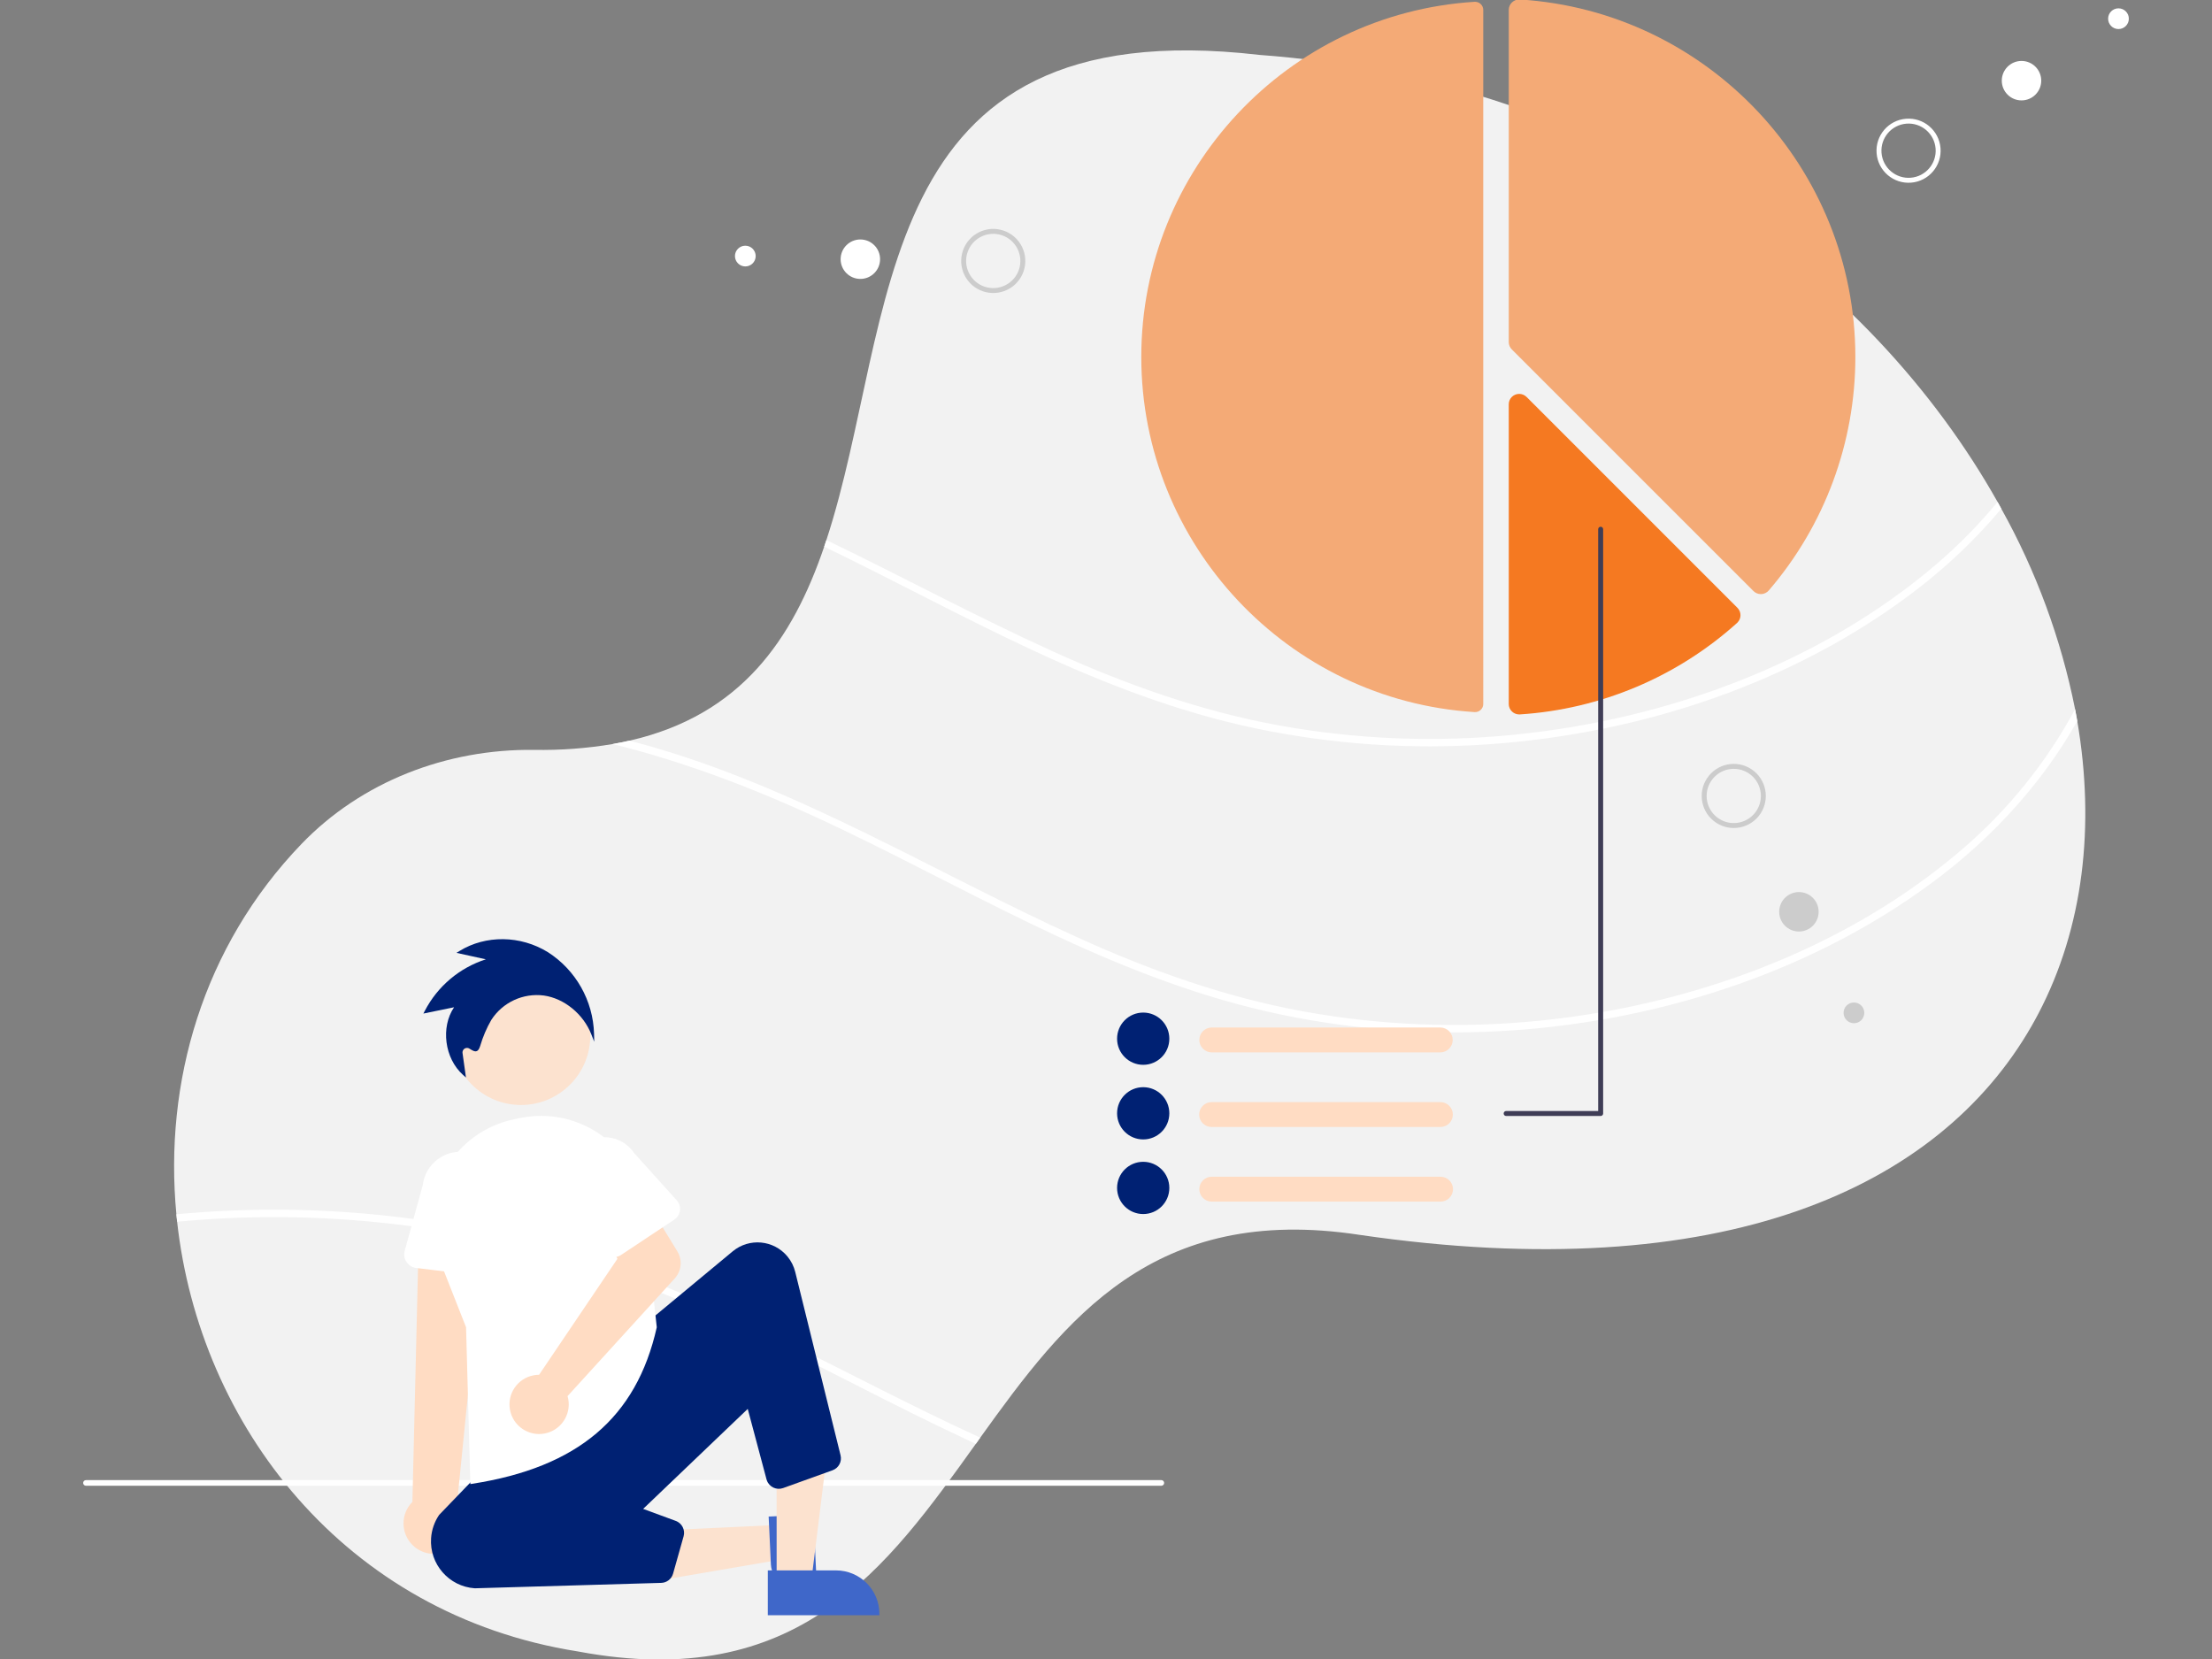 <?xml version="1.0" encoding="utf-8"?>
<!-- Generator: Adobe Illustrator 25.2.0, SVG Export Plug-In . SVG Version: 6.00 Build 0)  -->
<svg version="1.1" id="Layer_1" xmlns="http://www.w3.org/2000/svg" xmlns:xlink="http://www.w3.org/1999/xlink" x="0px" y="0px"
	 viewBox="0 0 1024 768" enable-background="new 0 0 1024 768" xml:space="preserve">
<rect x="0" y="0" width="1024" height="768" fill="#808080" stroke="none"/>
<g id="login" transform="translate(0 0)">
	<path id="Path_114" fill="#F2F2F2" d="M943.66,469.166c-1.039,1.998-2.124,3.961-3.241,5.913
		c-42.897,74.735-142.689,121.149-310.984,96.58c-95.556-14.604-136.251,38.991-175.657,93.886
		c-0.674,0.948-1.347,1.895-2.032,2.843c-41.263,57.567-82.118,115.291-184.276,96.104
		C159.173,747.369,92.338,659.438,81.996,565.559c-0.126-1.144-0.239-2.294-0.343-3.436c-5.81-60.866,12.146-123.889,57.955-171.468
		c27.671-28.732,66.984-43.994,107.565-43.515c12.219,0.228,24.432-0.678,36.483-2.705c2.66-0.468,5.24-0.981,7.751-1.564
		c51.7-11.814,75.523-46.939,90.134-89.803c0.342-1.016,0.685-2.032,1.016-3.059C416.107,147.786,400.593,4.31,582.99,25.415
		c163.215,12.032,282.994,102.532,341.748,206.946c0.583,1.05,1.164,2.101,1.735,3.151c16.149,28.972,27.672,60.288,34.154,92.817
		c0.366,1.826,0.697,3.653,1.005,5.479C969.939,382.3,964.493,429.432,943.66,469.166z"/>
	<path id="Path_115" fill="#FFFFFF" d="M926.469,235.513c-11.71,13.917-24.904,26.514-39.348,37.567
		c-56.266,43.15-127.531,66.55-197.836,71.459c-36.131,2.54-72.44,0.074-107.896-7.328c-36.072-7.556-70.478-20.867-103.799-36.414
		c-32.408-15.125-63.856-32.179-96.047-47.727c0.343-1.016,0.685-2.032,1.016-3.059c35.101,16.893,69.483,35.508,104.998,51.605
		c33.458,15.171,68.091,27.545,104.312,34.166c36.139,6.561,73.021,8.006,109.563,4.292c70.113-7.055,141.438-32.921,195.337-79.199
		c10.121-8.688,19.477-18.229,27.967-28.516C925.316,233.411,925.898,234.461,926.469,235.513z"/>
	<path id="Path_116" fill="#F4AA76" d="M682.868,0.825c-0.082,0-0.163,0.003-0.245,0.008c-86.518,5.42-154.29,77.636-154.29,164.408
		s67.772,158.988,154.289,164.406c1.045,0.07,2.072-0.298,2.833-1.017c0.759-0.707,1.188-1.699,1.184-2.736V4.588
		c-0.007-2.078-1.694-3.759-3.772-3.759L682.868,0.825z"/>
	<path id="Path_117" fill="#F4AA76" d="M815.148,275.031c-1.283-0.001-2.513-0.51-3.421-1.416L699.86,161.749
		c-0.907-0.903-1.415-2.131-1.412-3.411V4.588c-0.005-1.334,0.547-2.609,1.523-3.518c0.979-0.92,2.295-1.393,3.635-1.307
		c87.081,5.456,155.295,78.143,155.295,165.48c0.001,39.675-14.226,78.035-40.096,108.116c-0.879,1.014-2.139,1.619-3.48,1.671
		C815.267,275.03,815.207,275.031,815.148,275.031z"/>
	<path id="Path_118" fill="#F57921" d="M703.295,330.729c-1.235-0.001-2.423-0.471-3.325-1.315c-0.977-0.91-1.53-2.186-1.525-3.522
		V187.173c0-2.667,2.163-4.83,4.83-4.83c1.281,0,2.509,0.509,3.414,1.414l97.616,97.618c1.889,1.891,1.887,4.955-0.004,6.844
		c-0.058,0.058-0.117,0.114-0.178,0.169c-27.792,25.021-63.211,39.935-100.529,42.332
		C703.495,330.727,703.394,330.729,703.295,330.729z"/>
	<path id="Path_119" fill="#FFFFFF" d="M961.629,333.81c-15.662,27.773-37.773,52.27-63.092,71.687
		c-56.266,43.15-127.531,66.55-197.836,71.459c-36.131,2.54-72.441,0.074-107.897-7.328c-36.072-7.556-70.478-20.867-103.799-36.414
		c-33.926-15.833-66.813-33.789-100.591-49.918c-33.746-16.119-68.423-29.862-104.757-38.858c2.66-0.468,5.24-0.981,7.751-1.564
		c2.374,0.617,4.741,1.256,7.1,1.918c71.048,19.863,133.753,59.005,200.462,89.244c33.458,15.171,68.091,27.545,104.312,34.166
		c36.139,6.56,73.021,8.003,109.562,4.289c70.113-7.055,141.438-32.921,195.337-79.199c21.336-18.237,39.115-40.262,52.442-64.964
		C960.988,330.154,961.323,331.982,961.629,333.81z"/>
	<path id="Path_120" fill="#FFFFFF" d="M256.272,577.659c69.998,19.566,131.892,57.85,197.506,87.885
		c-0.674,0.948-1.347,1.895-2.032,2.843c-1.667-0.765-3.322-1.53-4.977-2.306c-33.926-15.833-66.813-33.789-100.591-49.918
		c-34.462-16.461-69.896-30.444-107.074-39.428c-51.392-12.379-104.481-16.155-157.108-11.175c-0.126-1.144-0.239-2.294-0.343-3.436
		C140.32,556.585,199.505,561.851,256.272,577.659z"/>
	<path id="Path_121" fill="#FFFFFF" d="M537.612,687.8H39.803c-0.722,0-1.307-0.585-1.307-1.307c0-0.722,0.585-1.307,1.307-1.307
		h497.81c0.722,0,1.307,0.585,1.307,1.307C538.92,687.215,538.335,687.8,537.612,687.8z"/>
	<circle id="Ellipse_40" fill="#FCE2CF" cx="241.172" cy="479.446" r="32.091"/>
	<path id="Path_122" fill="#FCE2CF" d="M361.248,705.885l0.748,16.002l-61.363,10.505l-1.106-23.614L361.248,705.885z"/>
	<path id="Path_123" fill="#3F67C9" d="M376.566,701.078l1.704,36.376l-0.654,0.031c-5.041,0.332-10.063-0.883-14.395-3.482
		c-3.917-2.496-6.173-5.954-6.35-9.736l0,0l-1.04-22.217L376.566,701.078z"/>
	<path id="Path_124" fill="#FCE2CF" d="M359.53,732.215h16.015l7.62-61.786h-23.642L359.53,732.215z"/>
	<path id="Path_125" fill="#3F67C9" d="M355.446,726.984h31.546l0,0c11.101,0,20.1,8.999,20.1,20.1v0.654h-51.65L355.446,726.984z"
		/>
	<path id="Path_126" fill="#FFDCC3" d="M208.303,717.248c6.63-4.016,8.749-12.647,4.733-19.277
		c-0.428-0.707-0.919-1.375-1.465-1.996l12.785-127.201l-30.453,2.129l-2.991,124.366c-5.5,5.522-5.481,14.458,0.041,19.957
		C195.575,719.827,202.748,720.663,208.303,717.248L208.303,717.248z"/>
	<path id="Path_127" fill="#FFFFFF" d="M224.206,590.821l-31.553-3.845c-3.45-0.417-5.908-3.551-5.491-7.001
		c0.037-0.309,0.098-0.615,0.18-0.915l8.402-30.559c1.196-9.579,9.93-16.375,19.509-15.179c9.579,1.196,16.375,9.93,15.179,19.509
		l0.823,31.576c0.091,3.474-2.652,6.363-6.125,6.454c-0.31,0.008-0.62-0.007-0.928-0.044L224.206,590.821z"/>
	<path id="Path_128" fill="#002173" d="M219.794,735.267c-11.995-0.822-21.053-11.213-20.231-23.208
		c0.264-3.855,1.55-7.571,3.725-10.765l20.607-21.396l75.129-67.289l40.165-33.329c7.644-6.343,18.982-5.289,25.325,2.355
		c1.731,2.086,2.969,4.537,3.619,7.17l20.984,84.883c0.73,2.926-0.877,5.929-3.716,6.945l-22.879,8.235
		c-3.058,1.099-6.427-0.49-7.526-3.547c-0.055-0.154-0.104-0.311-0.147-0.469l-8.701-32.631l-48.419,46.288l15.106,5.56
		c2.872,1.07,4.449,4.16,3.628,7.114l-4.878,17.297c-0.691,2.476-2.917,4.212-5.488,4.279L219.794,735.267z"/>
	<path id="Path_129" fill="#FFFFFF" d="M217.741,687.019l-1.987-72.585l-12.537-31.837c-9.7-24.616,2.392-52.435,27.008-62.136
		c2.542-1.002,5.164-1.784,7.839-2.338c1.032-0.214,2.061-0.423,3.087-0.627l0,0c25.948-5.151,51.159,11.709,56.31,37.657
		c0.305,1.534,0.534,3.083,0.687,4.64l5.891,54.645l-0.024,0.105c-9.397,41.781-36.575,64.776-85.542,72.364L217.741,687.019z"/>
	<path id="Path_130" fill="#FFDCC3" d="M247.389,636.599c0.714-0.111,1.437-0.166,2.16-0.163l36.27-53.693l-6.869-14.166
		l20.024-13.155l14.597,23.893c2.422,3.965,1.936,9.053-1.192,12.488l-49.64,54.5c2.12,7.272-2.056,14.886-9.328,17.007
		c-7.272,2.12-14.886-2.056-17.007-9.328c-2.12-7.272,2.056-14.886,9.328-17.007c0.545-0.159,1.1-0.284,1.66-0.374L247.389,636.599z
		"/>
	<path id="Path_131" fill="#FFFFFF" d="M282.644,581.744c-1.647-0.459-3.012-1.614-3.738-3.161l-12.544-26.711
		c-5.012-7.497-2.997-17.638,4.5-22.65c7.497-5.012,17.638-2.997,22.65,4.5l19.819,21.994c2.173,2.415,1.977,6.135-0.438,8.308
		c-0.213,0.191-0.439,0.367-0.677,0.525l-24.735,16.432c-1.424,0.947-3.19,1.226-4.836,0.765L282.644,581.744z"/>
	<path id="Path_132" fill="#FFDCC3" d="M666.811,487.178H560.886c-3.179-0.038-5.726-2.646-5.688-5.825
		c0.037-3.126,2.562-5.651,5.688-5.688h105.925c3.179,0.038,5.726,2.646,5.688,5.825
		C672.462,484.616,669.937,487.141,666.811,487.178z"/>
	<path id="Path_133" fill="#002173" d="M529.224,492.936c-6.679,0-12.093-5.414-12.093-12.093c0-6.679,5.414-12.093,12.093-12.093
		c6.679,0,12.093,5.414,12.093,12.093l0,0C541.317,487.521,535.903,492.936,529.224,492.936z"/>
	<path id="Path_134" fill="#FFDCC3" d="M666.811,521.719H560.886c-3.179,0-5.757-2.577-5.757-5.757c0-3.179,2.577-5.757,5.757-5.757
		h105.925c3.179,0,5.757,2.577,5.757,5.757C672.568,519.142,669.99,521.719,666.811,521.719z"/>
	<path id="Path_135" fill="#002173" d="M529.224,527.476c-6.679,0-12.093-5.414-12.093-12.093c0-6.679,5.414-12.093,12.093-12.093
		c6.679,0,12.093,5.414,12.093,12.093l0,0C541.317,522.062,535.903,527.476,529.224,527.476z"/>
	<path id="Path_136" fill="#FFDCC3" d="M666.811,556.26H560.886c-3.179-0.038-5.726-2.646-5.688-5.825
		c0.037-3.126,2.562-5.651,5.688-5.688h105.925c3.179-0.038,5.787,2.509,5.825,5.688c0.038,3.179-2.509,5.787-5.688,5.825
		C666.902,556.261,666.856,556.261,666.811,556.26z"/>
	<path id="Path_137" fill="#002173" d="M529.224,562.017c-6.679,0-12.093-5.414-12.093-12.093c0-6.679,5.414-12.093,12.093-12.093
		c6.679,0,12.093,5.414,12.093,12.093l0,0C541.317,556.603,535.903,562.017,529.224,562.017z"/>
	<path id="Path_138" fill="#3F3D56" d="M697.24,516.624h43.752c0.636,0,1.151-0.515,1.151-1.151V244.995
		c0.001-0.636-0.513-1.152-1.149-1.154c-0.636-0.001-1.152,0.513-1.154,1.149c0,0.002,0,0.003,0,0.005v269.326H697.24
		c-0.636-0.001-1.152,0.513-1.154,1.149c-0.001,0.636,0.513,1.152,1.149,1.154C697.237,516.624,697.238,516.624,697.24,516.624z"/>
	<path id="Path_139" fill="#FFFFFF" d="M884.721,84.557L884.721,84.557c-8.169,0.658-15.326-5.431-15.984-13.6
		s5.431-15.326,13.6-15.984c8.169-0.658,15.326,5.431,15.984,13.6c0,0,0,0,0,0.001C898.979,76.743,892.89,83.899,884.721,84.557z
		 M884.537,82.282L884.537,82.282c6.913-0.557,12.065-6.612,11.508-13.525c-0.557-6.913-6.612-12.065-13.524-11.509
		s-12.065,6.612-11.509,13.525c0,0,0,0,0,0.001C871.57,77.686,877.625,82.838,884.537,82.282z"/>
	<circle id="Ellipse_41" fill="#FFFFFF" cx="935.819" cy="37.347" r="9.132"/>
	<circle id="Ellipse_42" fill="#FFFFFF" cx="980.707" cy="8.656" r="4.797"/>
	<path id="Path_140" fill="#CCCCCC" d="M814.992,376.649c-4.518,6.838-13.724,8.718-20.562,4.2
		c-6.838-4.518-8.719-13.724-4.2-20.562c4.518-6.838,13.724-8.718,20.562-4.2c0,0,0,0,0,0l0,0
		C817.622,360.611,819.501,369.809,814.992,376.649z M792.132,361.546c-3.823,5.786-2.232,13.576,3.554,17.399
		c5.786,3.823,13.576,2.232,17.399-3.554c3.822-5.784,2.233-13.571-3.549-17.396l0,0c-5.788-3.814-13.571-2.224-17.398,3.554
		L792.132,361.546z"/>
	<circle id="Ellipse_43" fill="#CCCCCC" cx="832.77" cy="422.093" r="9.132"/>
	<circle id="Ellipse_44" fill="#CCCCCC" cx="858.244" cy="468.882" r="4.797"/>
	<path id="Path_141" fill="#CCCCCC" d="M446.513,127.412c-3.647-7.34-0.654-16.246,6.685-19.894
		c7.34-3.647,16.246-0.655,19.894,6.685c3.647,7.34,0.655,16.246-6.685,19.894c0,0-0.001,0-0.001,0l0,0
		C459.065,137.735,450.166,134.744,446.513,127.412z M471.047,115.22c-3.086-6.211-10.622-8.744-16.833-5.658
		c-6.211,3.086-8.744,10.622-5.658,16.833c3.086,6.211,10.622,8.744,16.833,5.658c0.001,0,0.001-0.001,0.001-0.001l0,0
		C471.593,128.961,474.124,121.431,471.047,115.22L471.047,115.22z"/>
	<circle id="Ellipse_45" fill="#FFFFFF" cx="398.283" cy="119.986" r="9.132"/>
	<circle id="Ellipse_46" fill="#FFFFFF" cx="345.03" cy="118.54" r="4.797"/>
	<path id="Path_142" fill="#002173" d="M275.085,482.254l-1.337-3.407c-3.69-9.406-12.515-16.635-21.958-17.991
		c-9.616-1.257-19.096,3.139-24.349,11.291c-2.184,3.79-3.909,7.826-5.137,12.024c-0.421,1.25-0.845,2.155-1.66,2.428
		c-0.918,0.327-1.831-0.235-3.344-1.173c-0.982-0.609-2.272-0.305-2.881,0.677c-0.256,0.413-0.36,0.903-0.294,1.385l1.587,11.327
		l-1.328-1.181c-8.64-7.69-10.415-22.161-4.174-31.343L196,469.205l0.64-1.221c5.899-11.386,16.067-19.973,28.28-23.884
		l-13.606-2.996l1.375-0.847c12.184-7.506,28.258-7.294,40.948,0.526c12.94,8.29,20.941,22.445,21.37,37.807L275.085,482.254z"/>
</g>
</svg>
